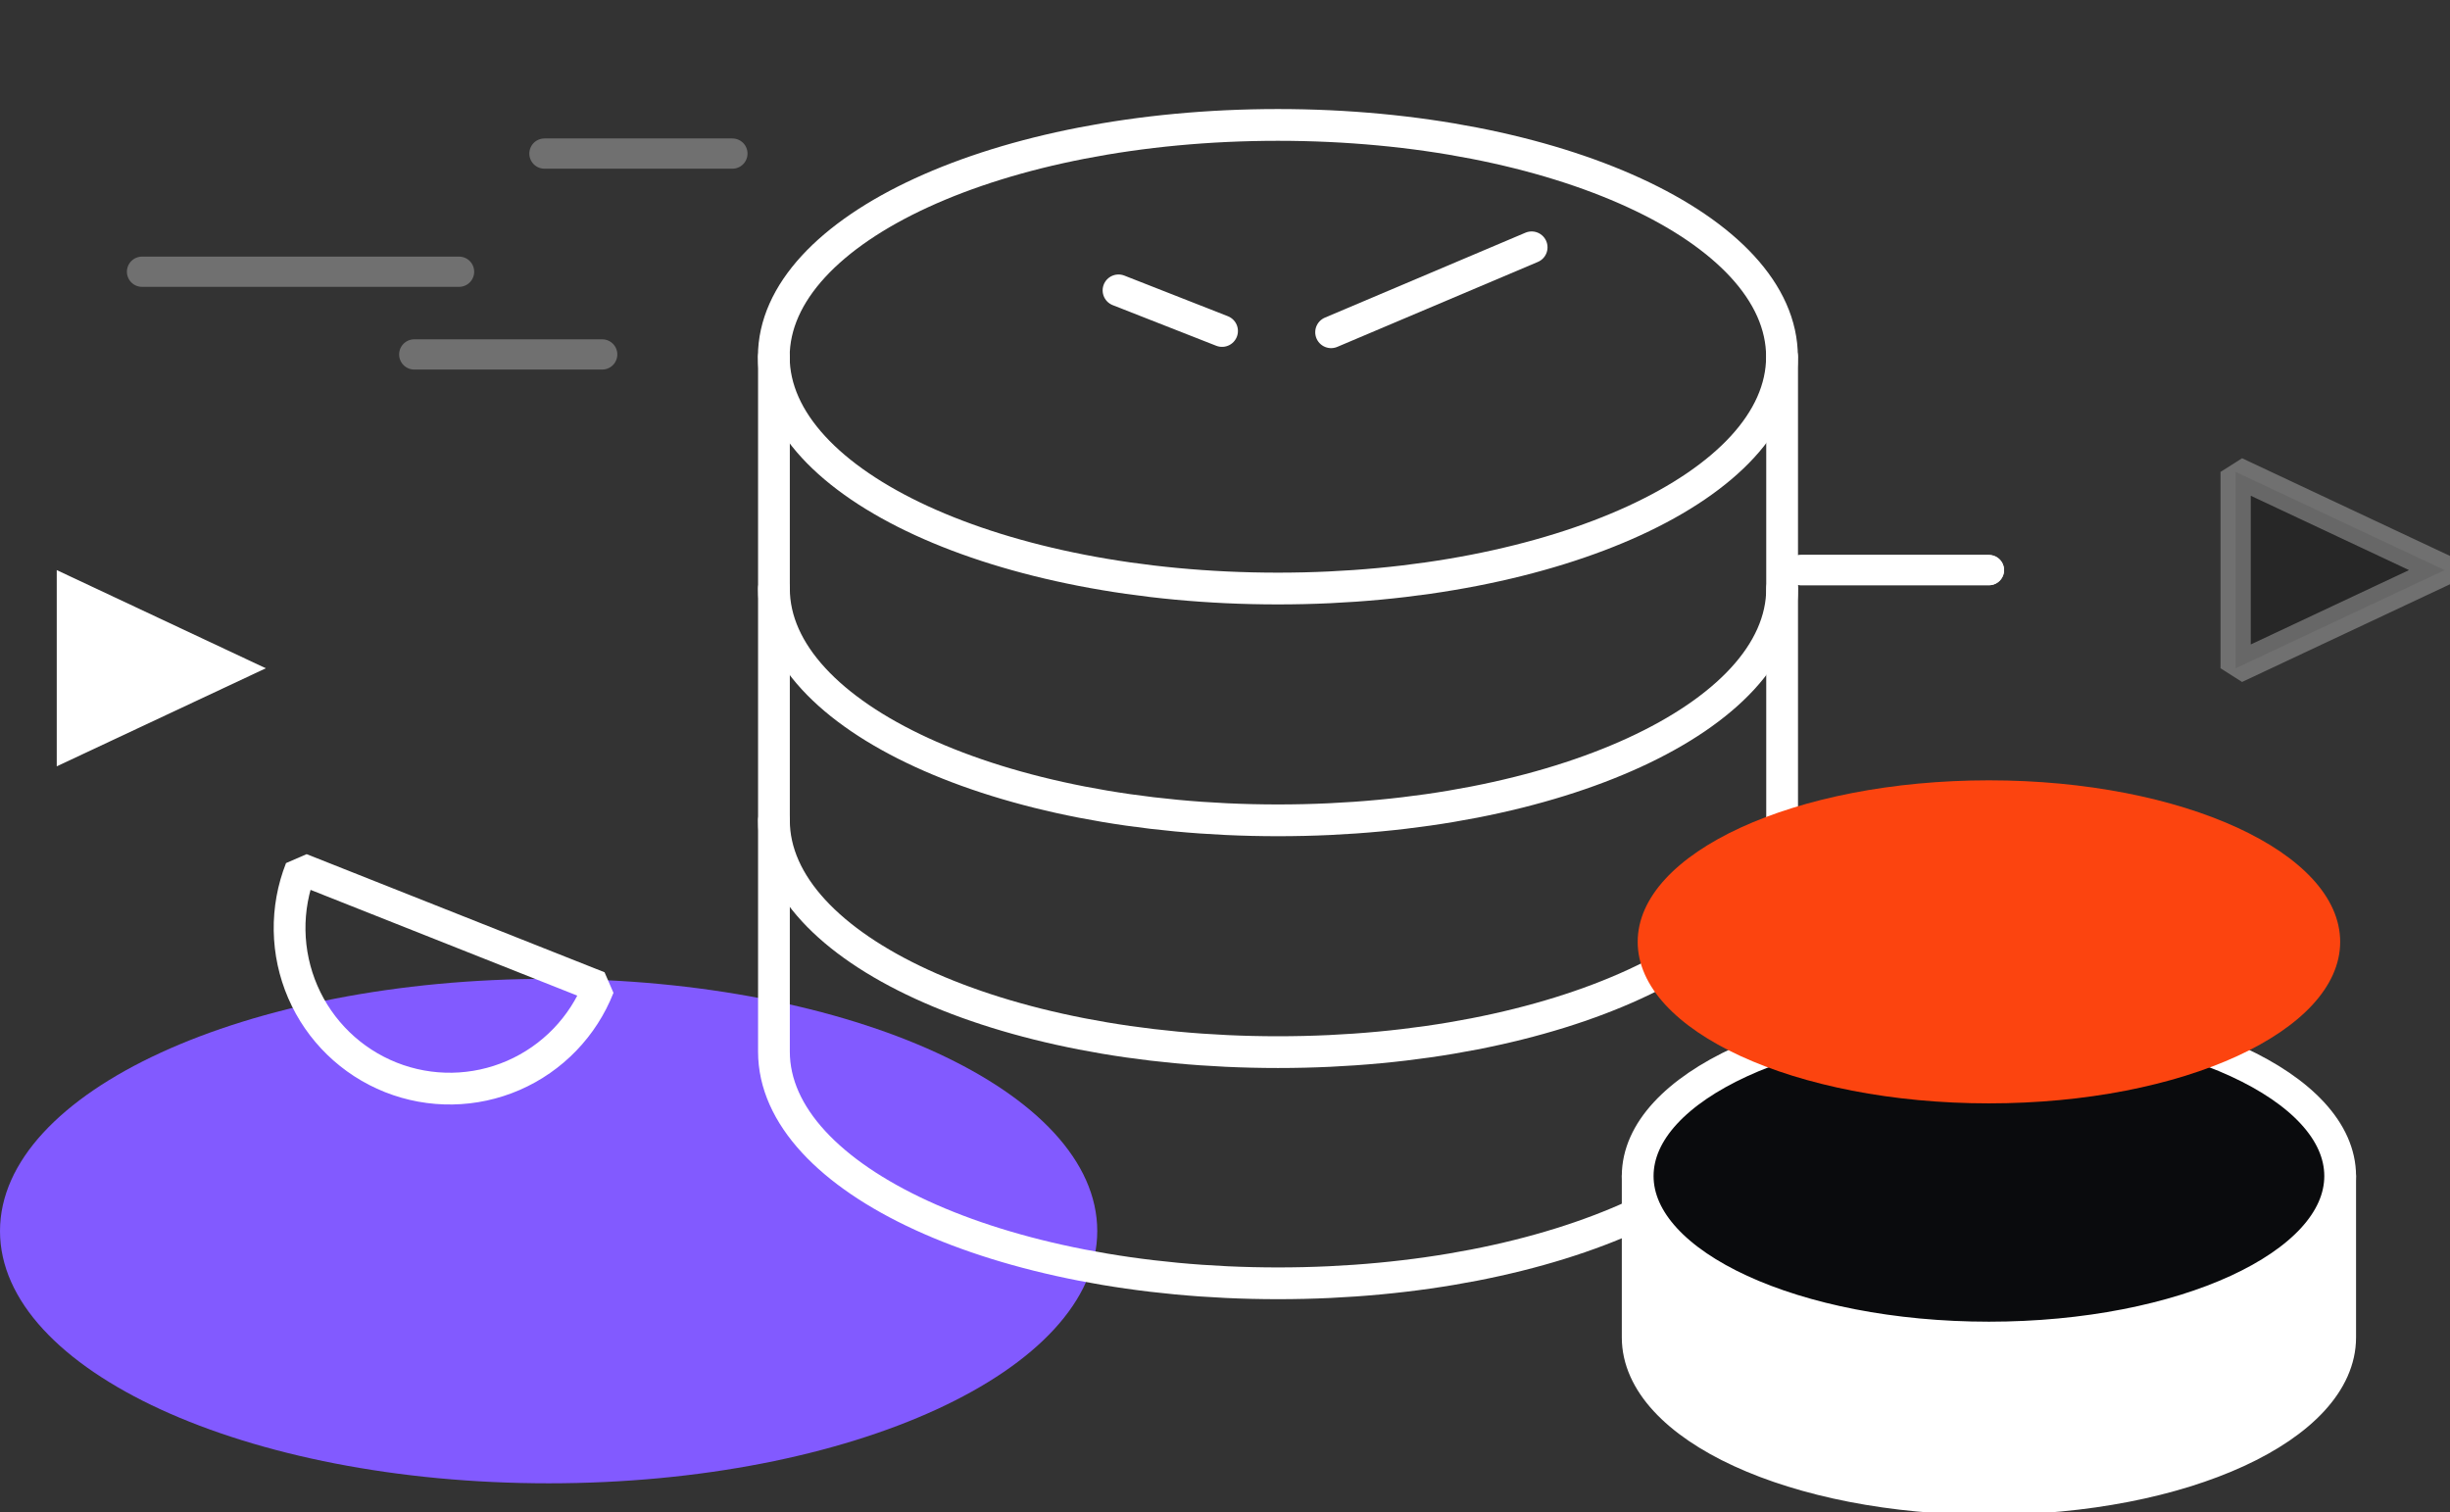 <svg width="162" height="100" viewBox="0 0 162 100" fill="none" xmlns="http://www.w3.org/2000/svg">
<rect x="0" y="0" width="162" height="100" fill="#333333" stroke="none"/>
<g clip-path="url(#clip0_1_976)">
<path d="M36.276 98.089C56.311 98.089 72.553 90.621 72.553 81.409C72.553 72.196 56.311 64.728 36.276 64.728C16.241 64.728 0 72.196 0 81.409C0 90.621 16.241 98.089 36.276 98.089Z" fill="#825AFF"/>
<path d="M117.838 23.59V38.919C117.838 47.38 102.915 54.247 84.506 54.247C66.098 54.247 51.175 47.38 51.175 38.919V23.59" stroke="white" stroke-width="2.1" stroke-linecap="round" stroke-linejoin="bevel"/>
<path d="M117.838 38.919V54.247C117.838 62.709 102.915 69.576 84.506 69.576C66.098 69.576 51.175 62.709 51.175 54.247V38.919" stroke="white" stroke-width="2.1" stroke-linecap="round" stroke-linejoin="bevel"/>
<path d="M117.838 54.247V69.543C117.838 78.004 102.915 84.863 84.506 84.863C66.098 84.863 51.175 78.004 51.175 69.543V54.247" stroke="white" stroke-width="2.1" stroke-linecap="round" stroke-linejoin="bevel"/>
<path d="M84.498 38.919C102.906 38.919 117.829 32.056 117.829 23.59C117.829 15.124 102.906 8.261 84.498 8.261C66.089 8.261 51.166 15.124 51.166 23.59C51.166 32.056 66.089 38.919 84.498 38.919Z" stroke="white" stroke-width="2.1" stroke-linecap="round" stroke-linejoin="bevel"/>
<path d="M154.738 77.77V88.443C154.738 94.343 144.34 99.124 131.513 99.124C118.686 99.124 108.288 94.343 108.288 88.443V77.77" fill="white"/>
<path d="M154.738 77.77V88.443C154.738 94.343 144.34 99.124 131.513 99.124C118.686 99.124 108.288 94.343 108.288 88.443V77.77" stroke="white" stroke-width="2.1" stroke-linecap="round" stroke-linejoin="bevel"/>
<path d="M131.513 88.451C144.34 88.451 154.738 83.669 154.738 77.77C154.738 71.871 144.34 67.09 131.513 67.09C118.686 67.09 108.288 71.871 108.288 77.77C108.288 83.669 118.686 88.451 131.513 88.451Z" fill="#0A0B0D" stroke="white" stroke-width="2.1" stroke-linecap="round" stroke-linejoin="bevel"/>
<path d="M131.513 72.964C144.34 72.964 154.738 68.182 154.738 62.283C154.738 56.384 144.34 51.602 131.513 51.602C118.686 51.602 108.288 56.384 108.288 62.283C108.288 68.182 118.686 72.964 131.513 72.964Z" fill="#FC440F"/>
<path d="M73.959 19.201L80.805 21.888" stroke="white" stroke-width="2.1" stroke-linecap="round" stroke-linejoin="bevel"/>
<path d="M101.276 16.355L88.016 21.971" stroke="white" stroke-width="2.1" stroke-linecap="round" stroke-linejoin="bevel"/>
<path opacity="0.3" d="M27.391 23.438H39.819" stroke="white" stroke-width="2" stroke-linecap="round" stroke-linejoin="bevel"/>
<path d="M119.086 37.7H131.513" stroke="white" stroke-width="2" stroke-linecap="round" stroke-linejoin="bevel"/>
<path opacity="0.3" d="M9.391 17.969H30.354" stroke="white" stroke-width="2" stroke-linecap="round" stroke-linejoin="bevel"/>
<path opacity="0.3" d="M36 10.156H48.428" stroke="white" stroke-width="2" stroke-linecap="round" stroke-linejoin="bevel"/>
<path d="M119.086 37.7H131.513" stroke="white" stroke-width="2" stroke-linecap="round" stroke-linejoin="bevel"/>
<path opacity="0.3" d="M147.826 31.208V44.192L161.642 37.7L147.826 31.208Z" fill="#0A0B0D" stroke="white" stroke-width="2" stroke-linecap="round" stroke-linejoin="bevel"/>
<path d="M3.752 37.7V50.676L17.577 44.192L3.752 37.7Z" fill="white"/>
<path d="M19.889 57.46C19.378 58.757 19.127 60.143 19.149 61.538C19.172 62.933 19.468 64.31 20.021 65.59C21.138 68.175 23.233 70.209 25.845 71.245C28.457 72.281 31.372 72.233 33.95 71.113C36.527 69.992 38.555 67.891 39.587 65.27L19.889 57.46Z" stroke="white" stroke-width="2.1" stroke-linecap="round" stroke-linejoin="bevel"/>
</g>
<defs>
<clipPath id="clip0_1_976">
<rect width="162" height="100" fill="white"/>
</clipPath>
</defs>
</svg>

